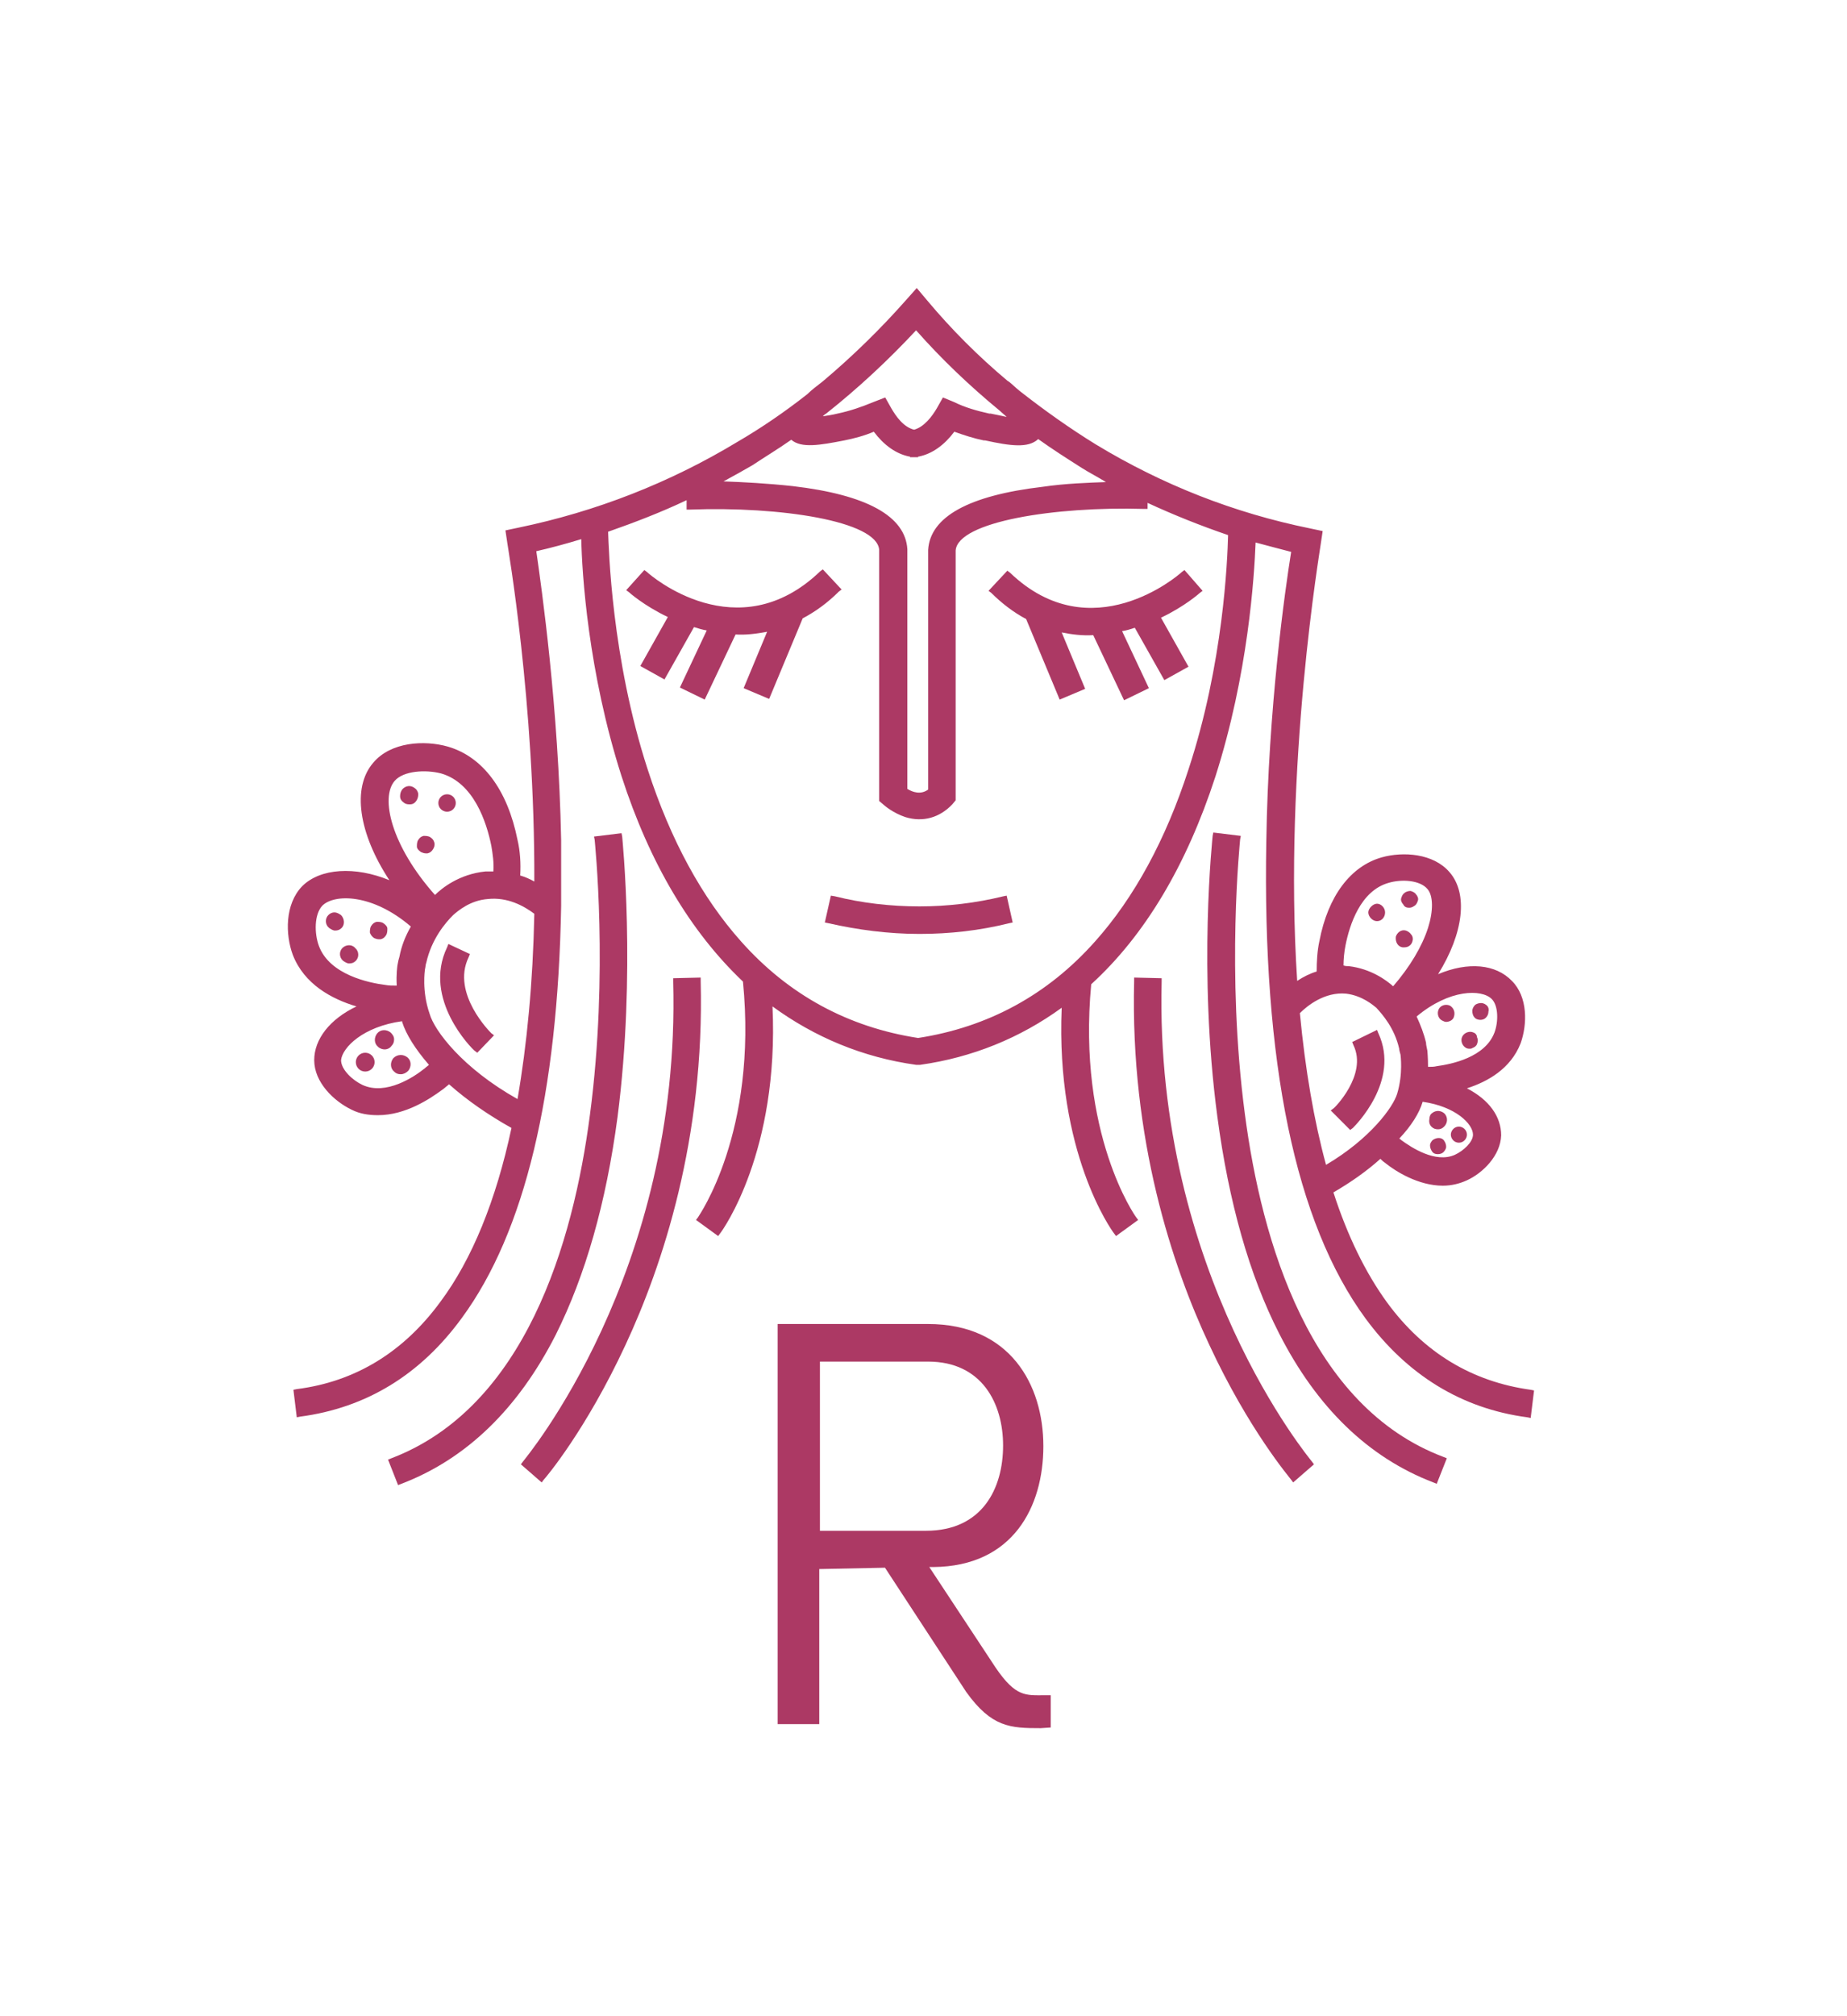 <svg width="66" height="72" viewBox="0 0 66 72" fill="none" xmlns="http://www.w3.org/2000/svg">
<path d="M23.025 20.356L22.377 21.075L22.473 21.147C22.473 21.147 23.001 21.626 23.864 22.034L22.881 23.784L23.744 24.264L24.799 22.394C24.943 22.442 25.11 22.489 25.254 22.514L24.295 24.552L25.182 24.983L26.285 22.657C26.645 22.681 27.029 22.633 27.412 22.561L26.573 24.575L27.484 24.959L28.683 22.082C29.138 21.842 29.57 21.53 29.978 21.123L30.073 21.051L29.402 20.332L29.306 20.404C26.357 23.233 23.24 20.547 23.12 20.428L23.025 20.356Z" fill="#AC3964"/>
<path d="M36.667 22.106L37.866 24.983L38.777 24.599L37.938 22.585C38.297 22.657 38.681 22.705 39.065 22.681L40.167 25.007L41.054 24.575L40.096 22.538C40.263 22.514 40.407 22.465 40.551 22.418L41.606 24.288L42.469 23.808L41.486 22.058C42.349 21.65 42.877 21.171 42.877 21.171L42.973 21.099L42.325 20.356L42.229 20.428C42.109 20.547 38.993 23.233 36.092 20.452L35.996 20.38L35.324 21.099L35.42 21.171C35.78 21.53 36.211 21.866 36.667 22.106Z" fill="#AC3964"/>
<path d="M22.066 39.896C22.737 34.717 22.233 29.922 22.233 29.874L22.209 29.754L21.226 29.874L21.25 29.994C21.25 30.042 21.754 34.717 21.082 39.8C20.483 44.404 18.757 50.254 13.986 52.076L13.866 52.124L14.225 53.035L14.345 52.987C16.671 52.1 18.517 50.302 19.86 47.664C20.915 45.554 21.658 42.965 22.066 39.896Z" fill="#AC3964"/>
<path d="M25.038 35.029V34.909L24.055 34.933V35.053C24.343 45.483 18.733 52.124 18.685 52.196L18.613 52.292L19.356 52.939L19.428 52.843C19.5 52.771 20.939 51.069 22.353 48.024C23.672 45.195 25.182 40.663 25.038 35.029Z" fill="#AC3964"/>
<path d="M44.483 39.776C43.812 34.717 44.315 30.018 44.315 29.97L44.339 29.85L43.356 29.73L43.332 29.85C43.332 29.898 42.805 34.669 43.5 39.872C43.908 42.941 44.651 45.554 45.706 47.616C47.048 50.254 48.895 52.052 51.22 52.939L51.34 52.987L51.7 52.076L51.58 52.028C46.809 50.23 45.083 44.356 44.483 39.776Z" fill="#AC3964"/>
<path d="M41.51 35.053V34.933L40.527 34.909V35.029C40.383 40.687 41.894 45.219 43.212 48.024C44.627 51.069 46.09 52.771 46.138 52.843L46.209 52.939L46.953 52.292L46.881 52.196C46.833 52.124 41.246 45.483 41.51 35.053Z" fill="#AC3964"/>
<path d="M54.697 49.63C52.611 49.343 50.885 48.312 49.566 46.514C48.799 45.459 48.151 44.14 47.648 42.581C48.271 42.222 48.847 41.814 49.326 41.383C49.374 41.431 49.422 41.478 49.494 41.526C49.878 41.838 50.693 42.342 51.556 42.342C51.868 42.342 52.155 42.27 52.419 42.15C52.995 41.886 53.618 41.263 53.642 40.544C53.642 39.872 53.21 39.273 52.419 38.865C53.162 38.625 53.978 38.17 54.337 37.259C54.577 36.587 54.601 35.604 54.026 35.029C53.45 34.43 52.467 34.334 51.388 34.789C52.299 33.327 52.467 31.912 51.796 31.145C51.22 30.474 50.142 30.402 49.374 30.617C48.271 30.929 47.456 31.984 47.145 33.614C47.072 33.95 47.049 34.334 47.049 34.693C46.809 34.765 46.569 34.885 46.353 35.029C45.85 27.333 47.192 19.517 47.192 19.445L47.264 18.965L46.809 18.869C44.099 18.318 41.534 17.311 39.16 15.872C38.225 15.297 37.314 14.649 36.427 13.954C36.307 13.858 36.187 13.738 36.068 13.642L35.996 13.594C34.965 12.731 34.006 11.772 33.142 10.741L32.759 10.286L32.375 10.717C31.464 11.748 30.457 12.731 29.402 13.618C29.186 13.786 28.995 13.93 28.851 14.074C28.059 14.697 27.22 15.273 26.357 15.776C23.936 17.239 21.298 18.27 18.517 18.845L18.061 18.941L18.133 19.421C18.133 19.468 19.116 25.055 19.093 31.48C18.925 31.385 18.757 31.313 18.589 31.265C18.613 30.833 18.589 30.402 18.493 29.994C18.133 28.196 17.246 27.021 16 26.661C15.16 26.422 13.962 26.494 13.338 27.237C12.571 28.124 12.811 29.754 13.914 31.433C12.691 30.929 11.444 31.001 10.797 31.648C10.173 32.296 10.197 33.375 10.461 34.094C10.869 35.149 11.852 35.676 12.739 35.94C11.78 36.396 11.228 37.115 11.228 37.858C11.228 38.649 11.924 39.321 12.571 39.632C12.859 39.776 13.17 39.824 13.506 39.824C14.489 39.824 15.352 39.249 15.808 38.913C15.88 38.865 15.952 38.793 16.047 38.721C16.695 39.297 17.462 39.824 18.277 40.28C17.726 42.869 16.863 44.979 15.736 46.489C14.417 48.288 12.691 49.343 10.605 49.606L10.485 49.63L10.605 50.613L10.725 50.589C13.075 50.278 15.017 49.103 16.503 47.065C18.757 43.996 19.932 39.057 20.052 32.344V32.248C20.052 31.433 20.052 30.713 20.052 30.018C19.956 25.223 19.356 21.027 19.164 19.684C19.692 19.564 20.219 19.421 20.771 19.253C20.795 20.452 21.011 23.976 22.209 27.716C23.216 30.833 24.679 33.279 26.549 35.053C27.076 40.448 24.967 43.421 24.943 43.469L24.871 43.565L25.662 44.14L25.734 44.044C25.83 43.924 27.844 41.119 27.604 35.94C29.114 37.043 30.841 37.762 32.735 38.026H32.879C34.749 37.762 36.451 37.067 37.938 35.988C37.722 41.143 39.712 43.924 39.808 44.044L39.88 44.14L40.671 43.565L40.599 43.469C40.575 43.445 38.489 40.495 38.993 35.149C40.911 33.399 42.397 30.905 43.428 27.74C44.603 24.072 44.819 20.595 44.867 19.373C45.322 19.492 45.754 19.612 46.138 19.708C45.922 21.051 45.322 25.247 45.25 30.042C45.106 37.93 46.281 43.66 48.799 47.089C50.285 49.103 52.227 50.302 54.577 50.613L54.697 50.637L54.817 49.654L54.697 49.63ZM48.08 33.758C48.223 33.039 48.607 31.816 49.614 31.529C50.093 31.385 50.741 31.433 51.005 31.744C51.22 31.984 51.22 32.535 51.029 33.135C50.813 33.806 50.381 34.526 49.782 35.221C49.542 35.005 48.991 34.597 48.199 34.502C48.127 34.502 48.08 34.502 48.008 34.477C48.008 34.262 48.032 33.998 48.08 33.758ZM49.998 37.451C49.998 37.498 50.022 37.571 50.046 37.666C50.046 37.69 50.142 38.338 49.926 39.057C49.782 39.536 48.967 40.663 47.384 41.598C46.953 40.016 46.641 38.194 46.449 36.18C46.713 35.916 47.336 35.413 48.103 35.484C48.679 35.556 49.062 35.892 49.182 35.988C49.398 36.228 49.83 36.707 49.998 37.451ZM51.029 38.098C51.029 37.762 51.005 37.547 51.005 37.523C50.981 37.403 50.957 37.307 50.957 37.235C50.885 36.923 50.765 36.611 50.621 36.3C51.796 35.317 52.947 35.317 53.306 35.676C53.546 35.916 53.546 36.492 53.402 36.875C53.066 37.762 51.868 38.002 51.34 38.074C51.244 38.098 51.148 38.098 51.029 38.098ZM50.837 39.345C52.012 39.513 52.635 40.136 52.635 40.52C52.635 40.783 52.299 41.095 51.988 41.239C51.292 41.55 50.429 40.975 50.069 40.711C50.046 40.687 50.022 40.663 49.998 40.663C50.429 40.208 50.717 39.752 50.837 39.345ZM35.396 14.769H35.348C34.917 14.673 34.485 14.553 34.102 14.362L33.694 14.194L33.478 14.577C33.31 14.865 33.023 15.249 32.663 15.345C32.279 15.249 32.016 14.865 31.848 14.577L31.632 14.194L31.2 14.362C30.793 14.53 30.385 14.673 29.93 14.769C29.738 14.817 29.57 14.841 29.402 14.865C29.426 14.841 29.474 14.793 29.522 14.769C30.673 13.858 31.752 12.851 32.735 11.796C33.646 12.827 34.653 13.786 35.732 14.673C35.804 14.745 35.9 14.817 35.972 14.889C35.756 14.841 35.516 14.793 35.396 14.769ZM30.169 15.728C30.529 15.656 30.889 15.56 31.224 15.417C31.584 15.896 32.016 16.208 32.495 16.304C32.495 16.304 32.495 16.304 32.519 16.304V16.328H32.807V16.304C32.807 16.304 32.807 16.304 32.831 16.304C33.31 16.208 33.742 15.896 34.102 15.417C34.437 15.537 34.797 15.656 35.156 15.728H35.204C36.092 15.92 36.739 16.016 37.099 15.68C37.602 16.04 38.13 16.376 38.657 16.711C38.921 16.879 39.208 17.023 39.52 17.215C38.897 17.239 38.081 17.263 37.266 17.383C34.605 17.694 33.238 18.462 33.166 19.636V28.196C32.903 28.388 32.615 28.292 32.423 28.172V19.612C32.351 18.438 30.985 17.67 28.323 17.359C27.436 17.263 26.549 17.215 25.854 17.191C26.213 16.999 26.549 16.807 26.885 16.615C27.316 16.328 27.796 16.04 28.275 15.704C28.635 16.016 29.306 15.896 30.169 15.728ZM31.416 19.636V28.603L31.584 28.747C31.608 28.771 31.92 29.035 32.351 29.179C32.975 29.371 33.574 29.203 34.03 28.723L34.149 28.579V19.66C34.221 18.629 37.698 18.078 40.887 18.174H41.007V17.958C41.942 18.39 42.901 18.773 43.884 19.109C43.86 20.02 43.716 23.688 42.469 27.477C41.654 29.994 40.527 32.056 39.136 33.614C37.434 35.532 35.3 36.683 32.807 37.067C30.313 36.683 28.179 35.532 26.477 33.614C25.087 32.056 23.96 29.994 23.144 27.477C21.85 23.497 21.754 19.588 21.73 18.989C22.689 18.653 23.624 18.294 24.535 17.862V18.198H24.655C27.868 18.078 31.344 18.605 31.416 19.636ZM17.342 31.121C16.407 31.217 15.784 31.72 15.544 31.96C13.986 30.21 13.578 28.483 14.105 27.884C14.417 27.524 15.208 27.477 15.76 27.62C16.935 27.956 17.39 29.371 17.558 30.21C17.606 30.497 17.654 30.809 17.63 31.121C17.51 31.121 17.414 31.121 17.342 31.121ZM15.184 34.621C15.208 34.526 15.208 34.43 15.232 34.382C15.424 33.519 15.928 32.943 16.191 32.679C16.359 32.535 16.791 32.152 17.438 32.104C18.133 32.032 18.709 32.344 19.093 32.631C19.044 35.077 18.829 37.307 18.493 39.249C16.527 38.146 15.52 36.803 15.352 36.204C15.065 35.389 15.184 34.645 15.184 34.621ZM14.369 36.468V36.492C14.513 36.947 14.849 37.474 15.328 38.026C15.28 38.074 15.232 38.098 15.184 38.146C14.801 38.458 13.794 39.129 12.955 38.745C12.595 38.577 12.187 38.194 12.187 37.858C12.235 37.403 12.979 36.659 14.369 36.468ZM14.273 34.166C14.249 34.238 14.225 34.334 14.201 34.477C14.201 34.502 14.153 34.765 14.177 35.197C14.034 35.197 13.89 35.197 13.77 35.173C13.194 35.101 11.78 34.813 11.396 33.782C11.228 33.327 11.228 32.655 11.516 32.344C11.948 31.912 13.314 31.912 14.681 33.087C14.489 33.423 14.345 33.782 14.273 34.166Z" fill="#AC3964"/>
<path d="M16.959 37.523L17.055 37.594L17.654 36.971L17.558 36.899C17.534 36.875 16.119 35.484 16.743 34.19L16.791 34.07L16.023 33.71L15.976 33.83C15.088 35.676 16.863 37.451 16.959 37.523Z" fill="#AC3964"/>
<path d="M13.05 38.266C13.236 38.266 13.386 38.115 13.386 37.93C13.386 37.745 13.236 37.594 13.05 37.594C12.865 37.594 12.715 37.745 12.715 37.93C12.715 38.115 12.865 38.266 13.05 38.266Z" fill="#AC3964"/>
<path d="M13.746 37.475C13.842 37.475 13.938 37.427 13.986 37.355C14.057 37.283 14.082 37.211 14.082 37.115C14.082 37.019 14.034 36.947 13.962 36.875C13.818 36.755 13.602 36.755 13.482 36.899C13.362 37.043 13.362 37.259 13.506 37.379C13.578 37.451 13.674 37.475 13.746 37.475Z" fill="#AC3964"/>
<path d="M14.057 37.786C13.938 37.93 13.938 38.146 14.082 38.266C14.153 38.338 14.225 38.362 14.321 38.362C14.417 38.362 14.513 38.314 14.585 38.242C14.705 38.098 14.705 37.882 14.561 37.762C14.417 37.642 14.201 37.642 14.057 37.786Z" fill="#AC3964"/>
<path d="M12.187 32.679C12.115 32.631 12.043 32.583 11.948 32.583C11.852 32.583 11.78 32.631 11.732 32.679C11.612 32.799 11.612 33.015 11.756 33.135C11.828 33.183 11.9 33.231 11.972 33.231C12.068 33.231 12.139 33.207 12.211 33.135C12.331 33.015 12.307 32.799 12.187 32.679Z" fill="#AC3964"/>
<path d="M12.235 33.854C12.115 33.974 12.115 34.19 12.259 34.31C12.331 34.358 12.403 34.406 12.475 34.406C12.571 34.406 12.643 34.382 12.715 34.31C12.835 34.19 12.835 33.974 12.691 33.854C12.571 33.71 12.355 33.734 12.235 33.854Z" fill="#AC3964"/>
<path d="M13.362 33.495C13.41 33.519 13.482 33.542 13.53 33.542C13.554 33.542 13.578 33.542 13.602 33.542C13.698 33.519 13.746 33.471 13.794 33.399C13.842 33.327 13.842 33.231 13.842 33.159C13.842 33.087 13.77 33.015 13.698 32.967C13.626 32.919 13.53 32.919 13.458 32.919C13.362 32.943 13.314 32.991 13.266 33.063C13.218 33.135 13.218 33.231 13.218 33.303C13.242 33.375 13.29 33.447 13.362 33.495Z" fill="#AC3964"/>
<path d="M15.52 30.09C15.496 29.994 15.448 29.946 15.376 29.898C15.304 29.85 15.208 29.85 15.136 29.85C15.04 29.874 14.993 29.922 14.945 29.994C14.897 30.066 14.897 30.162 14.897 30.234C14.897 30.306 14.969 30.378 15.04 30.426C15.088 30.45 15.16 30.474 15.208 30.474C15.232 30.474 15.256 30.474 15.28 30.474C15.376 30.45 15.424 30.402 15.472 30.33C15.52 30.258 15.544 30.162 15.52 30.09Z" fill="#AC3964"/>
<path d="M15.976 28.987C16.148 28.987 16.287 28.848 16.287 28.675C16.287 28.503 16.148 28.364 15.976 28.364C15.803 28.364 15.664 28.503 15.664 28.675C15.664 28.848 15.803 28.987 15.976 28.987Z" fill="#AC3964"/>
<path d="M14.825 28.148C14.681 28.028 14.489 28.052 14.369 28.196C14.321 28.268 14.297 28.34 14.297 28.436C14.297 28.532 14.345 28.603 14.417 28.651C14.465 28.699 14.537 28.723 14.609 28.723C14.633 28.723 14.633 28.723 14.657 28.723C14.753 28.723 14.825 28.675 14.873 28.603C14.921 28.532 14.945 28.46 14.945 28.364C14.945 28.292 14.897 28.196 14.825 28.148Z" fill="#AC3964"/>
<path d="M47.648 39.584L47.552 39.656L48.247 40.352L48.343 40.28C48.415 40.208 50.046 38.601 49.254 36.899L49.206 36.779L48.319 37.211L48.367 37.331C48.871 38.386 47.672 39.584 47.648 39.584Z" fill="#AC3964"/>
<path d="M51.148 40.232C51.22 40.304 51.292 40.328 51.388 40.328C51.46 40.328 51.532 40.304 51.604 40.232C51.724 40.112 51.748 39.92 51.628 39.776C51.508 39.656 51.316 39.632 51.172 39.752C51.1 39.8 51.077 39.896 51.077 39.968C51.053 40.088 51.1 40.184 51.148 40.232Z" fill="#AC3964"/>
<path d="M53.139 35.916C53.09 35.868 53.019 35.82 52.923 35.82C52.851 35.82 52.755 35.844 52.707 35.892C52.659 35.94 52.611 36.012 52.611 36.108C52.611 36.18 52.635 36.276 52.683 36.324C52.731 36.396 52.827 36.42 52.899 36.42C52.971 36.42 53.043 36.396 53.09 36.348C53.139 36.3 53.186 36.228 53.186 36.132C53.21 36.036 53.186 35.964 53.139 35.916Z" fill="#AC3964"/>
<path d="M52.659 36.875C52.515 36.803 52.323 36.875 52.251 37.019C52.179 37.163 52.251 37.355 52.395 37.427C52.443 37.451 52.491 37.451 52.515 37.451C52.539 37.451 52.587 37.451 52.611 37.427C52.683 37.403 52.755 37.355 52.779 37.283C52.803 37.211 52.827 37.139 52.779 37.043C52.779 36.971 52.731 36.899 52.659 36.875Z" fill="#AC3964"/>
<path d="M51.82 35.916C51.676 35.844 51.484 35.892 51.412 36.036C51.34 36.18 51.388 36.372 51.532 36.444C51.58 36.468 51.628 36.492 51.676 36.492C51.772 36.492 51.892 36.444 51.94 36.348C52.012 36.18 51.964 36.012 51.82 35.916Z" fill="#AC3964"/>
<path d="M50.117 33.83C50.142 33.83 50.165 33.83 50.189 33.83C50.333 33.83 50.453 33.734 50.477 33.59C50.501 33.519 50.477 33.423 50.429 33.375C50.381 33.303 50.309 33.255 50.237 33.231C50.069 33.183 49.926 33.303 49.878 33.447C49.854 33.638 49.95 33.806 50.117 33.83Z" fill="#AC3964"/>
<path d="M49.206 32.895C49.374 32.895 49.494 32.751 49.494 32.583C49.494 32.416 49.35 32.272 49.206 32.272C49.062 32.272 48.895 32.44 48.895 32.583C48.895 32.727 49.039 32.895 49.206 32.895Z" fill="#AC3964"/>
<path d="M50.357 32.416C50.429 32.416 50.477 32.392 50.549 32.344C50.621 32.296 50.645 32.224 50.669 32.152C50.693 32.08 50.645 31.984 50.597 31.936C50.549 31.864 50.477 31.84 50.405 31.816C50.333 31.816 50.237 31.84 50.189 31.888C50.117 31.936 50.093 32.008 50.069 32.08C50.046 32.152 50.093 32.248 50.142 32.296C50.189 32.392 50.261 32.416 50.357 32.416Z" fill="#AC3964"/>
<path d="M51.412 40.639C51.34 40.639 51.268 40.663 51.196 40.711C51.148 40.759 51.1 40.831 51.1 40.903C51.1 40.975 51.124 41.047 51.172 41.119C51.22 41.191 51.292 41.215 51.364 41.215H51.388C51.46 41.215 51.532 41.191 51.58 41.143C51.628 41.095 51.676 41.023 51.676 40.951C51.676 40.879 51.652 40.807 51.604 40.735C51.556 40.663 51.484 40.639 51.412 40.639Z" fill="#AC3964"/>
<path d="M52.132 40.807C52.299 40.807 52.419 40.663 52.419 40.52C52.419 40.352 52.275 40.232 52.132 40.232C51.964 40.232 51.844 40.376 51.844 40.52C51.844 40.663 51.964 40.807 52.132 40.807Z" fill="#AC3964"/>
<path d="M29.69 31.984L29.474 32.943L29.594 32.967C30.649 33.207 31.752 33.351 32.855 33.351C33.934 33.351 35.013 33.231 36.068 32.967L36.187 32.943L35.972 31.984L35.852 32.008C34.869 32.248 33.862 32.368 32.855 32.368C31.824 32.368 30.793 32.248 29.834 32.008L29.69 31.984Z" fill="#AC3964"/>
<path d="M37.547 60.539V61.69L37.187 61.714C36.108 61.714 35.437 61.69 34.526 60.42L31.624 55.984L29.275 56.032V61.57H27.788V47.281H33.159C36.084 47.281 37.283 49.438 37.283 51.644C37.283 53.802 36.204 55.936 33.351 55.96H33.207L35.58 59.556C36.3 60.611 36.659 60.539 37.331 60.539H37.547ZM29.299 54.665H33.087C35.101 54.665 35.844 53.155 35.844 51.62C35.844 50.134 35.101 48.623 33.159 48.623H29.299V54.665Z" fill="#AC3964"/>
</svg>
